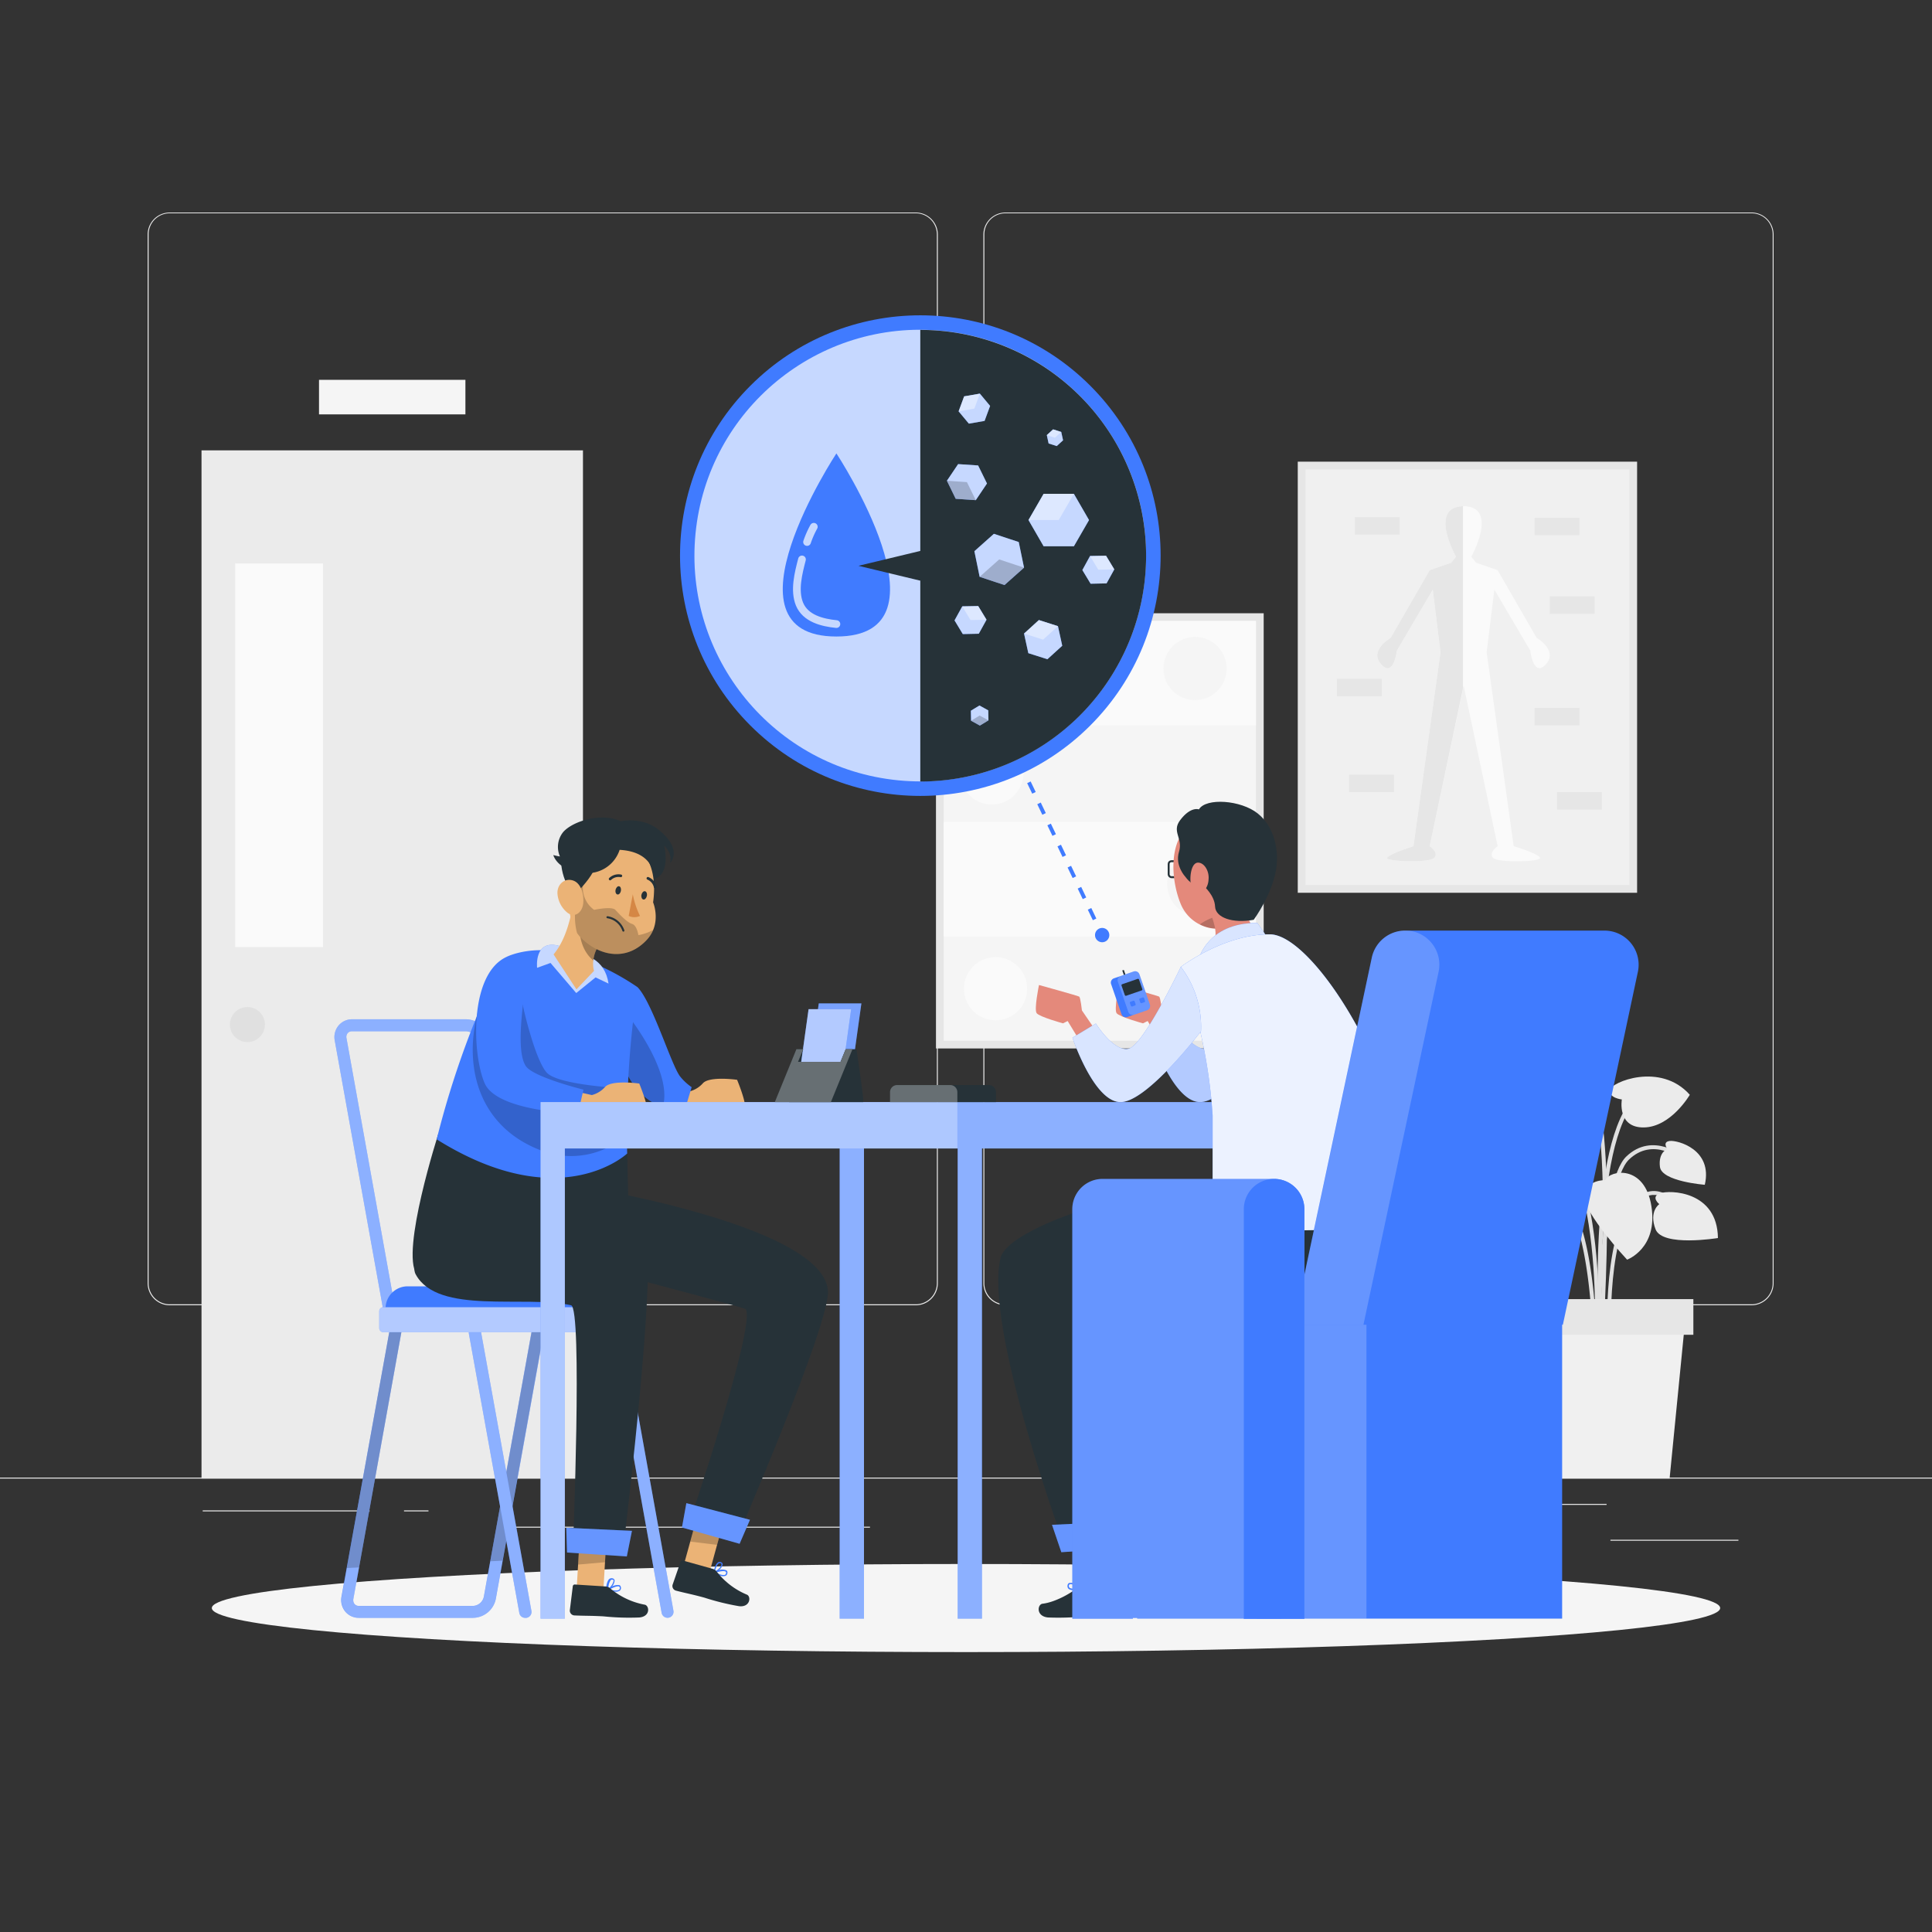 <svg xmlns="http://www.w3.org/2000/svg" viewBox="0 0 500 500"><rect x="0" y="0" width="500" height="500" fill="#333333" stroke="none"/><g id="freepik--background-complete--inject-111"><rect y="382.4" width="500" height="0.25" style="fill:#ebebeb"></rect><rect x="416.78" y="398.49" width="33.12" height="0.25" style="fill:#ebebeb"></rect><rect x="322.53" y="401.21" width="8.69" height="0.25" style="fill:#ebebeb"></rect><rect x="396.59" y="389.21" width="19.19" height="0.25" style="fill:#ebebeb"></rect><rect x="52.46" y="390.89" width="43.19" height="0.25" style="fill:#ebebeb"></rect><rect x="104.56" y="390.89" width="6.33" height="0.25" style="fill:#ebebeb"></rect><rect x="131.47" y="395.11" width="93.68" height="0.25" style="fill:#ebebeb"></rect><path d="M237,337.8H43.91a5.71,5.71,0,0,1-5.7-5.71V60.66A5.71,5.71,0,0,1,43.91,55H237a5.71,5.71,0,0,1,5.71,5.71V332.09A5.71,5.71,0,0,1,237,337.8ZM43.91,55.2a5.46,5.46,0,0,0-5.45,5.46V332.09a5.46,5.46,0,0,0,5.45,5.46H237a5.47,5.47,0,0,0,5.46-5.46V60.66A5.47,5.47,0,0,0,237,55.2Z" style="fill:#ebebeb"></path><path d="M453.31,337.8H260.21a5.72,5.72,0,0,1-5.71-5.71V60.66A5.72,5.72,0,0,1,260.21,55h193.1A5.71,5.71,0,0,1,459,60.66V332.09A5.71,5.71,0,0,1,453.31,337.8ZM260.21,55.2a5.47,5.47,0,0,0-5.46,5.46V332.09a5.47,5.47,0,0,0,5.46,5.46h193.1a5.47,5.47,0,0,0,5.46-5.46V60.66a5.47,5.47,0,0,0-5.46-5.46Z" style="fill:#ebebeb"></path><path d="M413.82,346c0-.39,1.34-39.67,7.73-45.88,6.22-6,13.35-.23,13.65,0l.64-.77c-.08-.07-8.13-6.64-15,0-6.67,6.49-8,44.94-8,46.57Z" style="fill:#e0e0e0"></path><path d="M413.27,353.75c.05-.47,4.37-47.15-12.68-66.72l-.76.66c16.77,19.24,12.49,65.5,12.44,66Z" style="fill:#e0e0e0"></path><path d="M413.9,348.82l1-.07c0-.53-3.34-53.08,9.17-64.58l-.68-.74C410.53,295.26,413.76,346.63,413.9,348.82Z" style="fill:#e0e0e0"></path><path d="M412.27,348.79h1c0-1.45-.41-35.49-10.08-41a6.85,6.85,0,0,0-6.26-.61c-5.85,2.42-8.74,12.83-8.86,13.27l1,.26c0-.1,2.89-10.37,8.29-12.6a5.86,5.86,0,0,1,5.37.55C411.87,313.87,412.27,348.44,412.27,348.79Z" style="fill:#e0e0e0"></path><path d="M416,348.81l1-.06c0-.26-1.46-26.9,5.73-36.29,1.74-2.27,3.63-3.35,5.63-3.21,4.71.33,8.66,7.22,8.69,7.29l.88-.49c-.18-.31-4.26-7.43-9.5-7.8-2.35-.17-4.54,1.05-6.5,3.61C414.56,321.54,416,347.7,416,348.81Z" style="fill:#e0e0e0"></path><path d="M414.46,352.43c.2-2.58,4.7-63.4-3.22-74.12l-.81.6c7.71,10.42,3.08,72.82,3,73.45Z" style="fill:#e0e0e0"></path><path d="M394.78,313.3s4.75,1.75,3.34,5.89-16.45,10.94-16.45,10.94-6.29-5.77-.51-15.15S394.65,310.34,394.78,313.3Z" style="fill:#ebebeb"></path><path d="M415.44,305.42s-5.06-.21-5.35,4.15,11,16.43,11,16.43,8-2.9,6.3-13.79S416.7,302.74,415.44,305.42Z" style="fill:#ebebeb"></path><path d="M419.73,284.54s-3.38-.36-3.11-2.42,13.12-7.35,20.7,1.21c0,0-4.85,8.34-11.87,8.45S419.73,284.54,419.73,284.54Z" style="fill:#ebebeb"></path><path d="M413.44,279.55s3.05,1.47,3.91-.41-7.25-13.18-18.21-9.93c0,0-.29,9.65,5.61,13.45S413.44,279.55,413.44,279.55Z" style="fill:#ebebeb"></path><path d="M429.42,311.63s-2.33-1.88.18-2.8,14.85-.65,15,11.57c0,0-14.37,2.38-16.15-2.27S429.42,311.63,429.42,311.63Z" style="fill:#ebebeb"></path><path d="M400.12,284.23s2.33-1.88-.18-2.8-14.85-.65-15,11.56c0,0,14.37,2.39,16.15-2.26S400.12,284.23,400.12,284.23Z" style="fill:#ebebeb"></path><path d="M407.72,294.07s.2-2.28-1.64-1.39-8.28,7.84-1.61,14.42c0,0,9-6.65,7.35-10.11S407.72,294.07,407.72,294.07Z" style="fill:#ebebeb"></path><path d="M431.5,297.33s-1.39-1.82.65-2.05,11.17,2.21,9.05,11.34c0,0-11.14-.84-11.61-4.63S431.5,297.33,431.5,297.33Z" style="fill:#ebebeb"></path><polygon points="393.89 382.65 432.09 382.65 436.21 340.83 389.77 340.83 393.89 382.65" style="fill:#f0f0f0"></polygon><rect x="387.73" y="336.21" width="50.52" height="9.23" transform="translate(825.97 681.65) rotate(180)" style="fill:#e6e6e6"></rect><rect x="52.15" y="116.55" width="98.72" height="266.1" style="fill:#ebebeb"></rect><rect x="60.87" y="145.82" width="22.72" height="99.29" style="fill:#fafafa"></rect><path d="M68.56,265.16A4.53,4.53,0,1,1,64,260.63,4.53,4.53,0,0,1,68.56,265.16Z" style="fill:#e0e0e0"></path><rect x="82.56" y="98.3" width="37.89" height="8.94" style="fill:#f5f5f5"></rect><rect x="323.99" y="131.36" width="111.57" height="87.82" transform="translate(555.04 -204.51) rotate(90)" style="fill:#e6e6e6"></rect><rect x="337.87" y="121.48" width="83.82" height="107.57" style="fill:#f0f0f0"></rect><path d="M400.09,171.91c-3.25,3.59-4.06-3.54-4.06-3.54l-9.29-15.78-2,16.2,7,50.2s6.4,1.9,6.81,3-11,1.36-12.18,0,1.22-3,1.22-3l-8.79-41.5-.14.66L370,219s2.43,1.62,1.21,3S358.6,223,359,222s6.8-3,6.8-3l7-50.2-2-16.2-9.29,15.78s-.81,7.13-4.06,3.54,2.44-6.83,2.44-6.83L370,147.56l5.57-1.93,1.23-1.55s-7.15-12.83,1.85-13.08v0h.27v0c9,.25,1.86,13.08,1.86,13.08l1.23,1.55,5.57,1.93,10.1,17.52S403.33,168.33,400.09,171.91Z" style="fill:#fafafa"></path><path d="M378.62,131v47.15L370,219s2.43,1.62,1.21,3S358.6,223,359,222s6.8-3,6.8-3l7-50.2-2-16.2-9.29,15.78s-.81,7.13-4.06,3.54,2.44-6.83,2.44-6.83L370,147.56l5.57-1.93,1.23-1.55S369.62,131.25,378.62,131Z" style="fill:#e6e6e6"></path><rect x="397.15" y="134" width="11.6" height="4.52" style="fill:#e6e6e6"></rect><rect x="401.09" y="154.34" width="11.6" height="4.52" style="fill:#e6e6e6"></rect><rect x="345.99" y="175.68" width="11.6" height="4.52" style="fill:#e6e6e6"></rect><rect x="350.63" y="133.83" width="11.6" height="4.52" style="fill:#e6e6e6"></rect><rect x="397.15" y="183.19" width="11.6" height="4.52" style="fill:#e6e6e6"></rect><rect x="349.17" y="200.49" width="11.6" height="4.52" style="fill:#e6e6e6"></rect><rect x="402.96" y="205.01" width="11.6" height="4.52" style="fill:#e6e6e6"></rect><rect x="228.32" y="172.62" width="112.63" height="84.81" transform="translate(69.61 499.66) rotate(-90)" style="fill:#e6e6e6"></rect><rect x="244.23" y="160.71" width="80.81" height="108.63" style="fill:#f5f5f5"></rect><rect x="244.23" y="160.71" width="80.81" height="27" style="fill:#fafafa"></rect><rect x="244.23" y="212.69" width="80.81" height="29.69" style="fill:#fafafa"></rect><circle cx="309.28" cy="173.01" r="8.18" style="fill:#f5f5f5"></circle><circle cx="256.68" cy="200.02" r="8.18" transform="translate(18.13 421.35) rotate(-80.78)" style="fill:#fafafa"></circle><circle cx="310.25" cy="228.87" r="8.18" transform="translate(-63.97 136.15) rotate(-22.5)" style="fill:#f5f5f5"></circle><circle cx="257.65" cy="255.88" r="8.18" style="fill:#fafafa"></circle></g><g id="freepik--Shadow--inject-111"><ellipse id="freepik--path--inject-111" cx="250" cy="416.16" rx="195.18" ry="11.4" style="fill:#f5f5f5"></ellipse></g><g id="freepik--character-1--inject-111"><path d="M122.44,418.7H92.93a4.53,4.53,0,0,1-3.55-1.6,4.71,4.71,0,0,1-1-3.89L101.6,340h40l-13.28,73.77A6.11,6.11,0,0,1,122.44,418.7Zm-18.26-75.61L91.46,413.76a1.64,1.64,0,0,0,.29,1.35,1.46,1.46,0,0,0,1.18.5h29.51a3,3,0,0,0,2.78-2.4l12.63-70.12Z" style="fill:#407BFF"></path><g style="opacity:0.4"><path d="M101.6,340,89.75,405.8l-1.33,7.42a4.7,4.7,0,0,0,1,3.88,4.55,4.55,0,0,0,3.55,1.61h29.51a6.12,6.12,0,0,0,5.83-4.95l1.78-9.87,11.5-63.9Zm25.28,64.06-1.65,9.17a3,3,0,0,1-2.79,2.39H92.93a1.48,1.48,0,0,1-1.18-.5,1.61,1.61,0,0,1-.28-1.35l1.45-8.11,11.26-62.56h33.66Z" style="fill:#fff"></path></g><path d="M141.55,340l-11.5,63.9-3.17.16,11-61H104.18L92.92,405.65l-3.17.15L101.6,340Z" style="opacity:0.2"></path><path d="M139.76,342.5H99.81L86.63,269.28a4.69,4.69,0,0,1,1-3.88,4.52,4.52,0,0,1,3.55-1.61h29.51a6.12,6.12,0,0,1,5.84,4.94Zm-37.36-3.09h33.66l-12.62-70.13a3,3,0,0,0-2.79-2.39H91.14a1.47,1.47,0,0,0-1.17.49,1.58,1.58,0,0,0-.29,1.35Z" style="fill:#407BFF"></path><g style="opacity:0.4"><path d="M139.76,342.5H99.81L86.63,269.28a4.69,4.69,0,0,1,1-3.88,4.52,4.52,0,0,1,3.55-1.61h29.51a6.12,6.12,0,0,1,5.84,4.94Zm-37.36-3.09h33.66l-12.62-70.13a3,3,0,0,0-2.79-2.39H91.14a1.47,1.47,0,0,0-1.17.49,1.58,1.58,0,0,0-.29,1.35Z" style="fill:#fff"></path></g><path d="M135.92,418.7a1.53,1.53,0,0,1-1.52-1.27l-13-71.95a4.69,4.69,0,0,1,1-3.88A4.5,4.5,0,0,1,126,340h29.51a6.11,6.11,0,0,1,5.83,4.94l12.95,71.95a1.55,1.55,0,0,1-3.05.55l-12.95-71.95a3,3,0,0,0-2.78-2.39H126a1.49,1.49,0,0,0-1.18.49,1.65,1.65,0,0,0-.29,1.35l13,71.95a1.54,1.54,0,0,1-1.25,1.8A1.23,1.23,0,0,1,135.92,418.7Z" style="fill:#407BFF"></path><g style="opacity:0.4"><path d="M135.92,418.7a1.53,1.53,0,0,1-1.52-1.27l-13-71.95a4.69,4.69,0,0,1,1-3.88A4.5,4.5,0,0,1,126,340h29.51a6.11,6.11,0,0,1,5.83,4.94l12.95,71.95a1.55,1.55,0,0,1-3.05.55l-12.95-71.95a3,3,0,0,0-2.78-2.39H126a1.49,1.49,0,0,0-1.18.49,1.65,1.65,0,0,0-.29,1.35l13,71.95a1.54,1.54,0,0,1-1.25,1.8A1.23,1.23,0,0,1,135.92,418.7Z" style="fill:#fff"></path></g><path d="M165,338.59H99.79a5.7,5.7,0,0,1,5.7-5.69h53.79a5.7,5.7,0,0,1,5.7,5.69Z" style="fill:#407BFF"></path><rect x="98.15" y="338.3" width="68.47" height="6.48" rx="1.03" style="fill:#407BFF"></rect><g style="opacity:0.6"><rect x="98.15" y="338.3" width="68.47" height="6.48" rx="1.03" style="fill:#fff"></rect></g><path d="M174.32,281.5l4.17.94a6.89,6.89,0,0,0,3.45-2.13c1.78-1.86,8.82-.86,8.82-.86s2.69,6.51,1.9,7.38-9.62.57-10.72.49a5.44,5.44,0,0,1-2.28-.92l-6.15-.73Z" style="fill:#ebb376"></path><path d="M179,281.36a14,14,0,0,1-3-2.79c-2.34-3.1-7.14-19.09-11-23.09,0,0-6.59,7.73-4.55,17.4a17.61,17.61,0,0,0,.92,3.05c2.49,6.26,6.5,9.41,10.19,10.56a17.1,17.1,0,0,0,5.73.54Z" style="fill:#407BFF"></path><path d="M171.52,286.49c-3.69-1.15-7.7-4.3-10.19-10.56a17.61,17.61,0,0,1-.92-3.05l3.38-8.41C163.78,264.62,174.1,277.9,171.52,286.49Z" style="opacity:0.2;isolation:isolate"></path><path d="M113.49,293.3l48.83,5.22.37,16.15c1.25.34,2.49.65,3.73.95V336c-13-.68-51.32,4.06-58.59-6.21C103.63,323.88,113.49,293.3,113.49,293.3Z" style="fill:#263238"></path><polygon points="176.65 406.16 183.69 406.68 188.1 390.63 181.07 390.12 176.65 406.16" style="fill:#ebb376"></polygon><path d="M184.67,407a.07.07,0,0,0,0,.06h.05a9.79,9.79,0,0,0,1.73.74,2,2,0,0,0,1.37,0,.9.9,0,0,0,.44-.83.61.61,0,0,0-.24-.55,2.86,2.86,0,0,0-2-.06,2.59,2.59,0,0,0,1-1.43.6.6,0,0,0-.42-.63.81.81,0,0,0-.71,0c-.85.47-1.18,2.43-1.21,2.54h0s-.12,0-.12,0A.09.09,0,0,0,184.67,407Zm.52-.39-.16,0c.17-.65.52-1.71,1-2a.46.46,0,0,1,.38-.05l.08,0c.22.09.24.22.23.32C186.69,405.43,185.88,406.22,185.19,406.6Zm0,.37c.93-.29,2.21-.54,2.61-.24a.3.3,0,0,1,.12.27.62.62,0,0,1-.27.53C187.27,407.75,186.37,407.54,185.22,407Z" style="fill:#407BFF"></path><polygon points="181.07 390.12 188.1 390.64 185.57 399.81 178.63 398.96 181.07 390.12" style="opacity:0.2;isolation:isolate"></polygon><path d="M190.48,398.68,178.09,395S195.68,343.1,193,338.8c-.31-.5-63.19-16.9-63.19-16.9l16.68-15.56S212.9,316.47,214.27,334C214.93,342.39,190.48,398.68,190.48,398.68Z" style="fill:#263238"></path><polygon points="176.49 395.31 191.41 399.53 194.09 393.32 177.63 389.01 176.49 395.31" style="fill:#407BFF"></polygon><polygon points="176.49 395.31 191.41 399.53 194.09 393.32 177.63 389.01 176.49 395.31" style="fill:#fff;opacity:0.2"></polygon><path d="M184.38,406l-7.62-2.13a.51.51,0,0,0-.64.32h0l-2.05,5.93a1.23,1.23,0,0,0,.85,1.53c2.67.7,4,.9,7.34,1.81a64.69,64.69,0,0,0,9,2.22c2.94.34,3.19-2.58,2-3a19.31,19.31,0,0,1-7.82-6A2,2,0,0,0,184.38,406Z" style="fill:#263238"></path><polygon points="149.17 412.37 156.16 411.41 157.13 394.79 150.15 395.76 149.17 412.37" style="fill:#ebb376"></polygon><polygon points="150.15 395.76 157.13 394.8 156.57 404.3 149.6 404.91 150.15 395.76" style="opacity:0.2;isolation:isolate"></polygon><path d="M127.05,313.87s-22.67,10-19.47,15.93c5.72,10.58,28.24,5.3,40.21,8,3,.65.47,63.41.47,63.41l12.87,1s6.35-51.68,6.58-73.82C167.81,319.49,162.67,313.87,127.05,313.87Z" style="fill:#263238"></path><polygon points="146.75 401.79 162.22 402.81 163.55 396.18 146.55 395.39 146.75 401.79" style="fill:#407BFF"></polygon><polygon points="146.75 401.79 162.22 402.81 163.55 396.18 146.55 395.39 146.75 401.79" style="fill:#fff;opacity:0.2"></polygon><path d="M156.85,411.43l.15,0s.16.05.18.06,0,0,0,.05h.06a8.81,8.81,0,0,0,1.84.36,1.91,1.91,0,0,0,1.34-.26.88.88,0,0,0,.25-.91.64.64,0,0,0-.35-.49,3,3,0,0,0-1.95.36,2.53,2.53,0,0,0,.69-1.61.67.67,0,0,0-.6-.53,1,1,0,0,0-.78.18c-.74.64-.86,2.63-.86,2.75h0Zm.76-.41-.14.08a3.55,3.55,0,0,1,.59-2.16.48.48,0,0,1,.36-.12h.08c.23,0,.29.16.3.25A3.34,3.34,0,0,1,157.61,411Zm.1.35c.85-.47,2.06-1,2.51-.78a.3.3,0,0,1,.17.24.61.61,0,0,1-.15.58C159.88,411.71,159,411.7,157.71,411.37Z" style="fill:#407BFF"></path><path d="M156.69,410.57l-7.9-.5a.5.5,0,0,0-.55.45h0l-.77,6.23a1.25,1.25,0,0,0,1.15,1.32c2.76.13,4.08.05,7.56.24a64.43,64.43,0,0,0,9.28.29c3-.28,2.59-3.18,1.32-3.32a19.5,19.5,0,0,1-8.9-4.24A1.93,1.93,0,0,0,156.69,410.57Z" style="fill:#263238"></path><path d="M162.48,281.72c-.16,3.75-.26,7.75-.23,11.9,0,1.61,0,3.25.07,4.9,0,0-17.26,16.4-49.31-3.66A236.6,236.6,0,0,1,123.41,263h0c.81-1.93,1.65-3.84,2.55-5.71a83.6,83.6,0,0,1,5.35-9.75s7.56-3.68,17.77,0A65.32,65.32,0,0,1,165,255.48,246.9,246.9,0,0,0,162.48,281.72Z" style="fill:#407BFF"></path><path d="M139,250.47s-.89-7.7,6-5.6,11.5,3.28,12.49,9.68l-3.36-1.6-5,4.05-6.66-7.79Z" style="fill:#407BFF"></path><path d="M139,250.47s-.89-7.7,6-5.6,11.5,3.28,12.49,9.68l-3.36-1.6-5,4.05-6.66-7.79Z" style="fill:#fff;opacity:0.7;isolation:isolate"></path><path d="M143.26,247l5.92,9.05,4.55-4.79a6.86,6.86,0,0,1-.18-2.68,8.68,8.68,0,0,1,1.6-4.2l-4.81-8.9-1.69-3.14C147.68,237.81,146.48,243.11,143.26,247Z" style="fill:#ebb376"></path><path d="M153.55,248.58a8.68,8.68,0,0,1,1.6-4.2l-4.81-8.9S148.2,244.09,153.55,248.58Z" style="opacity:0.3;isolation:isolate"></path><path d="M162.63,222.9c-3.33,1.51-2.57,5.17,3.25,11.71,3.35-3.08,5-9.9,3.12-12S165.53,221.6,162.63,222.9Z" style="fill:#263238"></path><path d="M148.84,226.23s-4.55,11,2.12,17.05c4.85,4.38,11.54,5.3,16.49-.12,3.87-4.24,1.57-9.63,1.57-9.63.79-5.55-.11-11.66-4.62-14.58a10.1,10.1,0,0,0-15.56,7.28Z" style="fill:#ebb376"></path><path d="M169,240.69a8,8,0,0,1-1.58,2.47c-4.94,5.42-11.63,4.5-16.48.12a9.88,9.88,0,0,1-1.59-1.81c-1.51-5.2.42-12.39,1.61-13a7,7,0,0,0,2.8,7s4.55-1,5.49,0,3,3.25,4.31,3.63,1.65,2.91,1.65,2.91A12.42,12.42,0,0,0,169,240.69Z" style="opacity:0.2;isolation:isolate"></path><path d="M159.3,230.29c-.11.59.11,1.13.5,1.2s.78-.34.89-.93-.1-1.13-.48-1.2S159.45,229.72,159.3,230.29Z" style="fill:#263238"></path><path d="M166,231.58c-.11.59.12,1.13.5,1.21s.79-.34.91-.94-.11-1.13-.5-1.2S166.13,231,166,231.58Z" style="fill:#263238"></path><path d="M163.77,231.44a21.69,21.69,0,0,0,1.86,5.6,3.48,3.48,0,0,1-2.93,0Z" style="fill:#d58745"></path><path d="M157.87,227.82a.29.29,0,0,1-.21-.09.36.36,0,0,1,0-.5,3.49,3.49,0,0,1,3.1-.89.33.33,0,0,1,.25.41v0a.35.35,0,0,1-.43.25h0a2.8,2.8,0,0,0-2.44.73A.34.34,0,0,1,157.87,227.82Z" style="fill:#263238"></path><path d="M169.5,229.9a.36.36,0,0,1-.28-.25,2.8,2.8,0,0,0-1.65-2,.35.35,0,0,1-.22-.44.34.34,0,0,1,.43-.23,3.52,3.52,0,0,1,2.12,2.43.34.34,0,0,1-.24.43h0A.29.29,0,0,1,169.5,229.9Z" style="fill:#263238"></path><path d="M152.52,220.19c3.24,1.68,2.27,5.3-3.91,11.49-3.18-3.27-4.44-10.18-2.43-12.17S149.69,218.72,152.52,220.19Z" style="fill:#263238"></path><path d="M144.28,231.38a7,7,0,0,0,2.49,4.76c1.91,1.56,3.85.09,4.15-2.22.27-2.09-.41-5.42-2.72-6.08S144.08,229.1,144.28,231.38Z" style="fill:#ebb376"></path><path d="M161.33,240.84a5.17,5.17,0,0,0-4.12-3.46" style="fill:none;stroke:#263238;stroke-linecap:round;stroke-linejoin:round;stroke-width:0.526px"></path><path d="M160.36,219.94a8.75,8.75,0,0,1-9.06,6c-7.11-.51-8.1-4.65-8.1-4.65a14.36,14.36,0,0,0,1.71.36,6.13,6.13,0,0,1,.84-6.31c2.47-2.84,9.92-5.14,14.91-2.79,0,0,5.43-1.29,9.76,2.17,6.56,5.25,2.94,8.68,2.94,8.68s1-2.08-1.49-4.61c0,0,1.9,7.36-2.58,8.66C169.29,227.41,169.78,220.48,160.36,219.94Z" style="fill:#263238"></path><path d="M162.48,281.72c-.16,3.75-.26,7.75-.23,11.9a21.57,21.57,0,0,1-22.87,3.86c-15-6.05-19.28-20.5-16-34.46h0A12.76,12.76,0,0,1,126,257.3c3.87-4.22,9.31,2.78,9.31,2.78,0,.4,3.1,14,6.14,17.46C144.28,280.79,160.39,281.63,162.48,281.72Z" style="opacity:0.2;isolation:isolate"></path><path d="M149,282.46l4.17.94a6.89,6.89,0,0,0,3.45-2.13c1.78-1.85,8.82-.85,8.82-.85s2.69,6.5,1.9,7.38-9.62.57-10.72.48a5.41,5.41,0,0,1-2.27-.91l-6.16-.74Z" style="fill:#ebb376"></path><path d="M131.31,247.55c-10,4.28-9.11,25.39-5.88,32.8s24.14,7.86,24.14,7.86L151,282s-13-3.22-14.92-6.1-1.35-10.06-.87-14.76A18.17,18.17,0,0,0,131.31,247.55Z" style="fill:#407BFF"></path></g><g id="freepik--Table--inject-111"><polygon points="331.54 285.22 331.54 418.9 325.27 418.9 325.27 297.22 254.13 297.22 254.13 418.9 247.85 418.9 247.85 297.22 223.6 297.22 223.6 418.9 217.31 418.9 217.31 297.22 146.18 297.22 146.18 418.9 139.9 418.9 139.9 285.22 331.54 285.22" style="fill:#407BFF"></polygon><polygon points="331.54 285.22 331.54 418.9 325.27 418.9 325.27 297.22 254.13 297.22 254.13 418.9 247.85 418.9 247.85 297.22 223.6 297.22 223.6 418.9 217.31 418.9 217.31 297.22 146.18 297.22 146.18 418.9 139.9 418.9 139.9 285.22 331.54 285.22" style="fill:#fff;opacity:0.4"></polygon><polygon points="247.76 285.22 247.76 297.22 223.6 297.22 217.31 297.22 146.18 297.22 146.18 418.9 139.9 418.9 139.9 285.22 247.76 285.22" style="fill:#fff;opacity:0.3"></polygon><rect x="206.16" y="271.53" width="13.57" height="8.16" style="fill:#263238"></rect><polygon points="219.83 281.83 208.8 281.83 211.9 259.68 222.93 259.68 219.83 281.83" style="fill:#407BFF"></polygon><polygon points="219.83 281.83 208.8 281.83 211.9 259.68 222.93 259.68 219.83 281.83" style="fill:#fff;opacity:0.3"></polygon><polygon points="217.19 283.33 206.16 283.33 209.26 261.18 220.28 261.18 217.19 283.33" style="fill:#407BFF"></polygon><polygon points="217.19 283.33 206.16 283.33 209.26 261.18 220.28 261.18 217.19 283.33" style="fill:#fff;opacity:0.6"></polygon><path d="M223.4,285.22H204.21l2.93-13.69h.73l-1.34,3.27h11l1.34-3.27h2.79S223.71,285.21,223.4,285.22Z" style="fill:#263238"></path><polygon points="220.62 271.53 215.03 285.22 200.52 285.22 206.11 271.53 207.87 271.53 206.53 274.8 217.53 274.8 218.87 271.53 220.62 271.53" style="fill:#263238"></polygon><polygon points="220.62 271.53 215.03 285.22 200.52 285.22 206.11 271.53 207.87 271.53 206.53 274.8 217.53 274.8 218.87 271.53 220.62 271.53" style="fill:#fff;opacity:0.3"></polygon><path d="M232.18,280.81h23.74a1.84,1.84,0,0,1,1.84,1.84v2.57a0,0,0,0,1,0,0H230.34a0,0,0,0,1,0,0v-2.57A1.84,1.84,0,0,1,232.18,280.81Z" style="fill:#263238"></path><path d="M232.18,280.81h13.74a1.84,1.84,0,0,1,1.84,1.84v2.57a0,0,0,0,1,0,0H230.34a0,0,0,0,1,0,0v-2.57A1.84,1.84,0,0,1,232.18,280.81Z" style="fill:#fff;opacity:0.3"></path></g><g id="freepik--character-2--inject-111"><g id="freepik--group--inject-111"><rect x="302.45" y="222.88" width="4.13" height="4.13" rx="0.71" style="fill:none;stroke:#263238;stroke-miterlimit:10;stroke-width:0.5px"></rect><path d="M305,267.84l-4.3-6.34s-.36-3.35-.72-3.58-10.4-3-10.4-3-1.31,6.33-.6,7.29,6.82,2.63,6.82,2.63l1.21-.6,3.93,6.46Z" style="fill:#e4897b"></path><path d="M326.24,250.22a25.56,25.56,0,0,1,5.22,16.67s-13.92,18.33-20.87,18.33-12.44-16.66-12.44-16.66l6.05-3.67s4.56,7.35,8.44,6.53S326.24,250.22,326.24,250.22Z" style="fill:#407BFF"></path><path d="M326.24,250.22a25.56,25.56,0,0,1,5.22,16.67s-13.92,18.33-20.87,18.33-12.44-16.66-12.44-16.66l6.05-3.67s4.56,7.35,8.44,6.53S326.24,250.22,326.24,250.22Z" style="fill:#fff;opacity:0.6"></path><path d="M284.34,267.84,280,261.5s-.36-3.35-.71-3.58-10.4-3-10.4-3-1.32,6.33-.6,7.29,6.81,2.63,6.81,2.63l1.21-.6,3.93,6.46Z" style="fill:#e4897b"></path><path d="M305.62,234.06a9.77,9.77,0,0,0,.49,1,10.22,10.22,0,0,0,4.4,4.2,9.63,9.63,0,0,0,1.45.6,9.25,9.25,0,0,0,10.6-3.55c3-4.29,2.23-8.53,1.44-15.79a10,10,0,0,0-15.26-7.58C302.17,217,303,227.84,305.62,234.06Z" style="fill:#e4897b"></path><path d="M310.51,239.23a9.63,9.63,0,0,0,1.45.6,9.3,9.3,0,0,0,7.94-1,11.29,11.29,0,0,0-1.69-2.23A14.45,14.45,0,0,0,310.51,239.23Z" style="opacity:0.2;isolation:isolate"></path><path d="M330.6,245.88c-3,3.81-16,4.34-16,4.34s-5.67-.58-4.81-2.46c3.11-1.06,4.4-2.81,4.72-4.82a9.22,9.22,0,0,0-.28-3.7,18.36,18.36,0,0,0-.61-2l9.42-9.74C319.9,238.86,326.5,242.65,330.6,245.88Z" style="fill:#e4897b"></path><path d="M305.44,212.23c2.74-3.61,4.84-2.76,4.84-2.76,1.8-3.06,10.89-2.44,15.24,1.07s5.47,9.53,4.78,14.18c-1,6.76-5.84,13.32-5.84,13.32h0c-5.49,1-9.88-.56-10-3.43s-2.81-5.2-2.81-5.2c-2.71.67-4.86-2.47-4.86-2.47s-2.77-2.89-1.67-6.48S303.13,215.26,305.44,212.23Z" style="fill:#263238"></path><path d="M312.77,227.61a4.69,4.69,0,0,1-1.86,3.6c-1.36.86-2.67-1-2.82-3.24-.11-1.95.43-4.82,2.06-4.72S313,225.59,312.77,227.61Z" style="fill:#e4897b"></path><path d="M310.1,248.55s2.17-9.78,15.31-9.69l3.33,4.85Z" style="fill:#407BFF"></path><path d="M310.1,248.55s2.17-9.78,15.31-9.69l3.33,4.85Z" style="fill:#fff;opacity:0.8"></path><polygon points="333.2 411.16 325.65 411.3 321.89 393.9 329.43 393.77 333.2 411.16" style="fill:#ebb376"></polygon><polygon points="329.43 393.77 321.9 393.91 324.05 403.86 331.51 403.36 329.43 393.77" style="opacity:0.2;isolation:isolate"></polygon><path d="M309,368.57a237.22,237.22,0,0,0,11,32.46L333.71,400s-5.65-22.06-7.69-42.26c-1.27-12.47-1.16-22.8,2.49-23.59,2.3-.51,7.68-.49,14.57-.33V308.11c-19.34,4-38.57,11.46-40,17.47C301,334,304.57,351.93,309,368.57Z" style="fill:#263238"></path><polygon points="335.17 400.62 318.78 401.71 316.37 394.62 334.43 393.78 335.17 400.62" style="fill:#407BFF"></polygon><polygon points="335.17 400.62 318.78 401.71 316.37 394.62 334.43 393.78 335.17 400.62" style="fill:#fff;opacity:0.2"></polygon><path d="M324.52,410.92h0c0-.13-.13-2.26-.91-2.94a1.1,1.1,0,0,0-.84-.2.72.72,0,0,0-.64.57,2.66,2.66,0,0,0,.74,1.72,3.13,3.13,0,0,0-2.09-.38.7.7,0,0,0-.38.52,1,1,0,0,0,.28,1,2,2,0,0,0,1.43.28,9.42,9.42,0,0,0,2-.39h.06s0,0,0-.05.18,0,.19-.08l.16,0Zm-2.08-2.5c0-.1.07-.23.32-.28h.08a.5.5,0,0,1,.39.14,3.83,3.83,0,0,1,.64,2.3l-.16-.08A3.58,3.58,0,0,1,322.44,408.42Zm-1.54,2.49a.67.67,0,0,1-.16-.62.33.33,0,0,1,.18-.26c.48-.22,1.77.33,2.68.83C322.27,411.21,321.28,411.23,320.9,410.91Z" style="fill:#407BFF"></path><path d="M324.7,410l8.45-.52a.54.54,0,0,1,.59.47h0l.83,6.66a1.35,1.35,0,0,1-1.24,1.42c-2.95.13-4.36,0-8.08.25a70,70,0,0,1-9.92.32c-3.15-.31-2.77-3.41-1.41-3.56,3.23-.37,7.5-2.73,9.51-4.53A2.14,2.14,0,0,1,324.7,410Z" style="fill:#263238"></path><path d="M309,368.57c5.14-3.25,11.15-7.08,17.06-10.86-1.27-12.47-1.16-22.8,2.49-23.59,2.3-.51,7.68-.49,14.57-.33V308.11c-19.34,4-38.57,11.46-40,17.47C301,334,304.57,351.93,309,368.57Z" style="opacity:0.2;isolation:isolate"></path><polygon points="289.09 411.16 281.55 411.3 277.79 393.9 285.32 393.77 289.09 411.16" style="fill:#ebb376"></polygon><polygon points="285.32 393.77 277.79 393.91 279.94 403.86 287.41 403.36 285.32 393.77" style="opacity:0.2;isolation:isolate"></polygon><path d="M316.49,305.59l.12-10.76,40.58-7.71s10.37,27.77,4.06,40.28c-5.78,11.48-67.36,4.64-76.84,6.71S289.6,400,289.6,400l-13.76,1s-21.27-57.39-16.9-75.44C260.85,317.7,293.31,307.27,316.49,305.59Z" style="fill:#263238"></path><polygon points="291.07 400.62 274.67 401.71 272.26 394.62 290.32 393.78 291.07 400.62" style="fill:#407BFF"></polygon><polygon points="291.07 400.62 274.67 401.71 272.26 394.62 290.32 393.78 291.07 400.62" style="fill:#fff;opacity:0.2"></polygon><path d="M280.41,410.92h0c0-.13-.12-2.26-.91-2.94a1.08,1.08,0,0,0-.84-.2.73.73,0,0,0-.64.57,2.68,2.68,0,0,0,.75,1.72,3.15,3.15,0,0,0-2.09-.38.66.66,0,0,0-.38.52,1,1,0,0,0,.27,1,2,2,0,0,0,1.44.28,9.45,9.45,0,0,0,2-.39H280s0,0,0-.05.18,0,.19-.08l.15,0Zm-2.07-2.5c0-.1.06-.23.31-.28h.09a.49.49,0,0,1,.38.14,3.76,3.76,0,0,1,.64,2.3l-.16-.08A3.5,3.5,0,0,1,278.34,408.42Zm-1.54,2.49a.68.68,0,0,1-.17-.62.34.34,0,0,1,.19-.26c.48-.22,1.77.33,2.68.83C278.17,411.21,277.18,411.23,276.8,410.91Z" style="fill:#407BFF"></path><path d="M280.6,410l8.44-.52a.54.54,0,0,1,.59.47h0l.83,6.66a1.34,1.34,0,0,1-1.23,1.42c-3,.13-4.37,0-8.08.25a70.19,70.19,0,0,1-9.93.32c-3.15-.31-2.76-3.41-1.4-3.56,3.22-.37,7.49-2.73,9.51-4.53A2.12,2.12,0,0,1,280.6,410Z" style="fill:#263238"></path><polygon points="358.7 297.79 339.55 300.19 338.93 297.49 358.11 294.83 358.7 297.79"></polygon><polygon points="337.34 297.51 337.57 300.19 319.88 302.5 319.88 299.86 337.34 297.51"></polygon><polygon points="318.78 300.01 318.78 302.5 316.21 302.83 316.21 300.42 318.78 300.01"></polygon><polygon points="360 297.22 359.35 294.83 360 294.83 360.77 296.69 360 297.22"></polygon><path d="M305.6,250.22s11.26-8.55,23.12-8.41,37.56,41.31,36.82,76l-51.71,1.08V288.69A135.58,135.58,0,0,0,305.6,250.22Z" style="fill:#407BFF"></path><path d="M305.6,250.22s11.26-8.55,23.12-8.41,37.56,41.31,36.82,76l-51.71,1.08V288.69A135.58,135.58,0,0,0,305.6,250.22Z" style="fill:#fff;opacity:0.9"></path><path d="M305.6,250.22a25.62,25.62,0,0,1,5.22,16.67S296.89,285.22,290,285.22s-12.44-16.66-12.44-16.66l6.05-3.67s4.55,7.35,8.43,6.53S305.6,250.22,305.6,250.22Z" style="fill:#407BFF"></path><path d="M305.6,250.22a25.62,25.62,0,0,1,5.22,16.67S296.89,285.22,290,285.22s-12.44-16.66-12.44-16.66l6.05-3.67s4.55,7.35,8.43,6.53S305.6,250.22,305.6,250.22Z" style="fill:#fff;opacity:0.8"></path><rect x="290.68" y="251.05" width="0.43" height="1.55" transform="translate(-66.31 108.85) rotate(-19.07)" style="fill:#263238"></rect><path d="M294.88,252.15l2.7,7.8a1.19,1.19,0,0,1-.72,1.5l-5.11,1.76a1.18,1.18,0,0,1-1.5-.72l-2.7-7.81a1.17,1.17,0,0,1,.74-1.49l5.1-1.77A1.17,1.17,0,0,1,294.88,252.15Z" style="fill:#407BFF"></path><path d="M294.88,252.15l2.7,7.8a1.19,1.19,0,0,1-.72,1.5l-3.36,1.16a1.18,1.18,0,0,1-1.5-.73l-2.69-7.8a1.17,1.17,0,0,1,.72-1.5l3.36-1.16A1.17,1.17,0,0,1,294.88,252.15Z" style="fill:#fff;opacity:0.2"></path><rect x="290.55" y="253.93" width="4.79" height="3.16" rx="0.26" transform="translate(-67.41 109.74) rotate(-19.07)" style="fill:#263238"></rect><rect x="292.51" y="259.07" width="1.3" height="1.3" rx="0.26" transform="translate(-68.77 110.05) rotate(-19.07)" style="fill:#407BFF"></rect><rect x="294.94" y="258.23" width="1.3" height="1.3" rx="0.26" transform="translate(-68.36 110.78) rotate(-19.07)" style="fill:#407BFF"></rect></g><rect x="294.31" y="333.33" width="109.97" height="85.57" style="fill:#407BFF"></rect><rect x="294.31" y="333.33" width="59.33" height="85.57" style="fill:#fff;opacity:0.2"></rect><path d="M415.25,240.84H363.64a8.83,8.83,0,0,0-8.63,7l-20.19,95h69.65l19.41-91.32A8.83,8.83,0,0,0,415.25,240.84Z" style="fill:#407BFF"></path><path d="M352.86,342.82h-18l20.19-95a8.83,8.83,0,0,1,8.63-7h0a8.83,8.83,0,0,1,8.63,10.66Z" style="fill:#fff;opacity:0.2"></path><path d="M329.73,305.1H285.35a7.84,7.84,0,0,0-7.84,7.84v106h15.68v-.2H321.9v.2h15.67v-106A7.84,7.84,0,0,0,329.73,305.1Z" style="fill:#407BFF"></path><path d="M329.73,305.1H285.35a7.84,7.84,0,0,0-7.84,7.84v106h15.68v-.2H321.9v.2h15.67v-106A7.84,7.84,0,0,0,329.73,305.1Z" style="fill:#fff;opacity:0.2"></path><path d="M329.73,305.1h0a7.83,7.83,0,0,0-7.83,7.84v106h15.67v-106A7.84,7.84,0,0,0,329.73,305.1Z" style="fill:#407BFF"></path></g><g id="freepik--Bubble--inject-111"><line x1="238.18" y1="143.8" x2="238.82" y2="145.15" style="fill:none;stroke:#407BFF;stroke-miterlimit:10"></line><line x1="240.13" y1="147.88" x2="283.94" y2="239.31" style="fill:none;stroke:#407BFF;stroke-miterlimit:10;stroke-dasharray:3.026,3.026"></line><line x1="284.59" y1="240.67" x2="285.24" y2="242.03" style="fill:none;stroke:#407BFF;stroke-miterlimit:10"></line><path d="M287.09,242a1.85,1.85,0,1,1-1.85-1.85A1.85,1.85,0,0,1,287.09,242Z" style="fill:#407BFF"></path><circle cx="238.18" cy="143.8" r="62.19" transform="translate(-31.92 210.53) rotate(-45)" style="fill:#407BFF"></circle><circle cx="238.18" cy="143.8" r="58.44" transform="translate(71.61 366.65) rotate(-84.35)" style="fill:#fff;opacity:0.7"></circle><path d="M216.46,117.34s31.23,47.39,0,47.39S216.46,117.34,216.46,117.34Z" style="fill:#407BFF"></path><path d="M208.87,140.27a25.22,25.22,0,0,1,1.74-3.94" style="fill:none;stroke:#fff;stroke-linecap:round;stroke-linejoin:round;stroke-width:2px;opacity:0.7"></path><path d="M216.46,161.51c-3.65-.37-8-1.43-9.55-5.17-1.44-3.55-.28-8,.64-11.56" style="fill:none;stroke:#fff;stroke-linecap:round;stroke-linejoin:round;stroke-width:2px;opacity:0.7"></path><path d="M238.17,85.36V142.6l-.07,0-15.92,3.83,15.92,3.83.07,0v52a58.44,58.44,0,1,0,0-116.88Z" style="fill:#263238"></path><polygon points="277.92 127.8 270.09 127.8 266.17 134.59 270.09 141.38 277.92 141.38 281.84 134.59 277.92 127.8" style="fill:#407BFF"></polygon><polygon points="277.92 127.8 270.09 127.8 266.17 134.59 270.09 141.38 277.92 141.38 281.84 134.59 277.92 127.8" style="fill:#fff;opacity:0.7"></polygon><polygon points="266.17 134.59 274 134.59 277.92 127.8 270.09 127.8 266.17 134.59" style="fill:#fff;opacity:0.4"></polygon><polygon points="273.8 162.05 268.86 160.47 265.02 163.97 266.13 169.04 271.07 170.61 274.91 167.12 273.8 162.05" style="fill:#407BFF"></polygon><polygon points="273.8 162.05 268.86 160.47 265.02 163.97 266.13 169.04 271.07 170.61 274.91 167.12 273.8 162.05" style="fill:#fff;opacity:0.7"></polygon><polygon points="265.02 163.97 269.96 165.54 273.8 162.05 268.86 160.47 265.02 163.97" style="fill:#fff;opacity:0.4"></polygon><polygon points="274.65 111.79 272.54 111.12 270.91 112.61 271.38 114.77 273.49 115.44 275.12 113.95 274.65 111.79" style="fill:#407BFF"></polygon><polygon points="274.65 111.79 272.54 111.12 270.91 112.61 271.38 114.77 273.49 115.44 275.12 113.95 274.65 111.79" style="fill:#fff;opacity:0.7"></polygon><polygon points="270.91 112.61 273.01 113.28 274.65 111.79 272.54 111.12 270.91 112.61" style="fill:#fff;opacity:0.4"></polygon><polygon points="255.31 160.39 253.16 156.85 249.03 156.93 247.03 160.56 249.17 164.1 253.31 164.01 255.31 160.39" style="fill:#407BFF"></polygon><polygon points="255.31 160.39 253.16 156.85 249.03 156.93 247.03 160.56 249.17 164.1 253.31 164.01 255.31 160.39" style="fill:#fff;opacity:0.7"></polygon><polygon points="249.03 156.93 251.17 160.47 255.31 160.39 253.16 156.85 249.03 156.93" style="fill:#fff;opacity:0.4"></polygon><polygon points="288.38 147.36 286.24 143.82 282.1 143.9 280.11 147.53 282.25 151.07 286.38 150.98 288.38 147.36" style="fill:#407BFF"></polygon><polygon points="288.38 147.36 286.24 143.82 282.1 143.9 280.11 147.53 282.25 151.07 286.38 150.98 288.38 147.36" style="fill:#fff;opacity:0.7"></polygon><polygon points="282.1 143.9 284.24 147.44 288.38 147.36 286.24 143.82 282.1 143.9" style="fill:#fff;opacity:0.4"></polygon><polygon points="253.59 101.87 249.52 102.58 248.09 106.46 250.74 109.64 254.81 108.93 256.24 105.05 253.59 101.87" style="fill:#407BFF"></polygon><polygon points="253.59 101.87 249.52 102.58 248.09 106.46 250.74 109.64 254.81 108.93 256.24 105.05 253.59 101.87" style="fill:#fff;opacity:0.7"></polygon><polygon points="248.09 106.46 252.17 105.75 253.59 101.87 249.52 102.58 248.09 106.46" style="fill:#fff;opacity:0.4"></polygon><polygon points="251.31 186.52 253.59 187.78 255.81 186.43 255.76 183.84 253.48 182.58 251.26 183.93 251.31 186.52" style="fill:#407BFF"></polygon><polygon points="251.31 186.52 253.59 187.78 255.81 186.43 255.76 183.84 253.48 182.58 251.26 183.93 251.31 186.52" style="fill:#fff;opacity:0.7"></polygon><polygon points="255.81 186.43 253.53 185.18 251.31 186.52 253.59 187.78 255.81 186.43" style="opacity:0.2;isolation:isolate"></polygon><polygon points="253.53 149.28 259.96 151.41 265.02 146.91 263.65 140.28 257.22 138.15 252.17 142.65 253.53 149.28" style="fill:#407BFF"></polygon><polygon points="253.53 149.28 259.96 151.41 265.02 146.91 263.65 140.28 257.22 138.15 252.17 142.65 253.53 149.28" style="fill:#fff;opacity:0.7"></polygon><polygon points="265.02 146.91 258.59 144.78 253.53 149.28 259.96 151.41 265.02 146.91" style="opacity:0.2;isolation:isolate"></polygon><polygon points="245.06 124.42 247.34 129.09 252.53 129.44 255.43 125.13 253.14 120.46 247.96 120.11 245.06 124.42" style="fill:#407BFF"></polygon><polygon points="245.06 124.42 247.34 129.09 252.53 129.44 255.43 125.13 253.14 120.46 247.96 120.11 245.06 124.42" style="fill:#fff;opacity:0.7"></polygon><polygon points="252.53 129.44 250.24 124.77 245.06 124.42 247.34 129.09 252.53 129.44" style="opacity:0.2;isolation:isolate"></polygon></g></svg>
